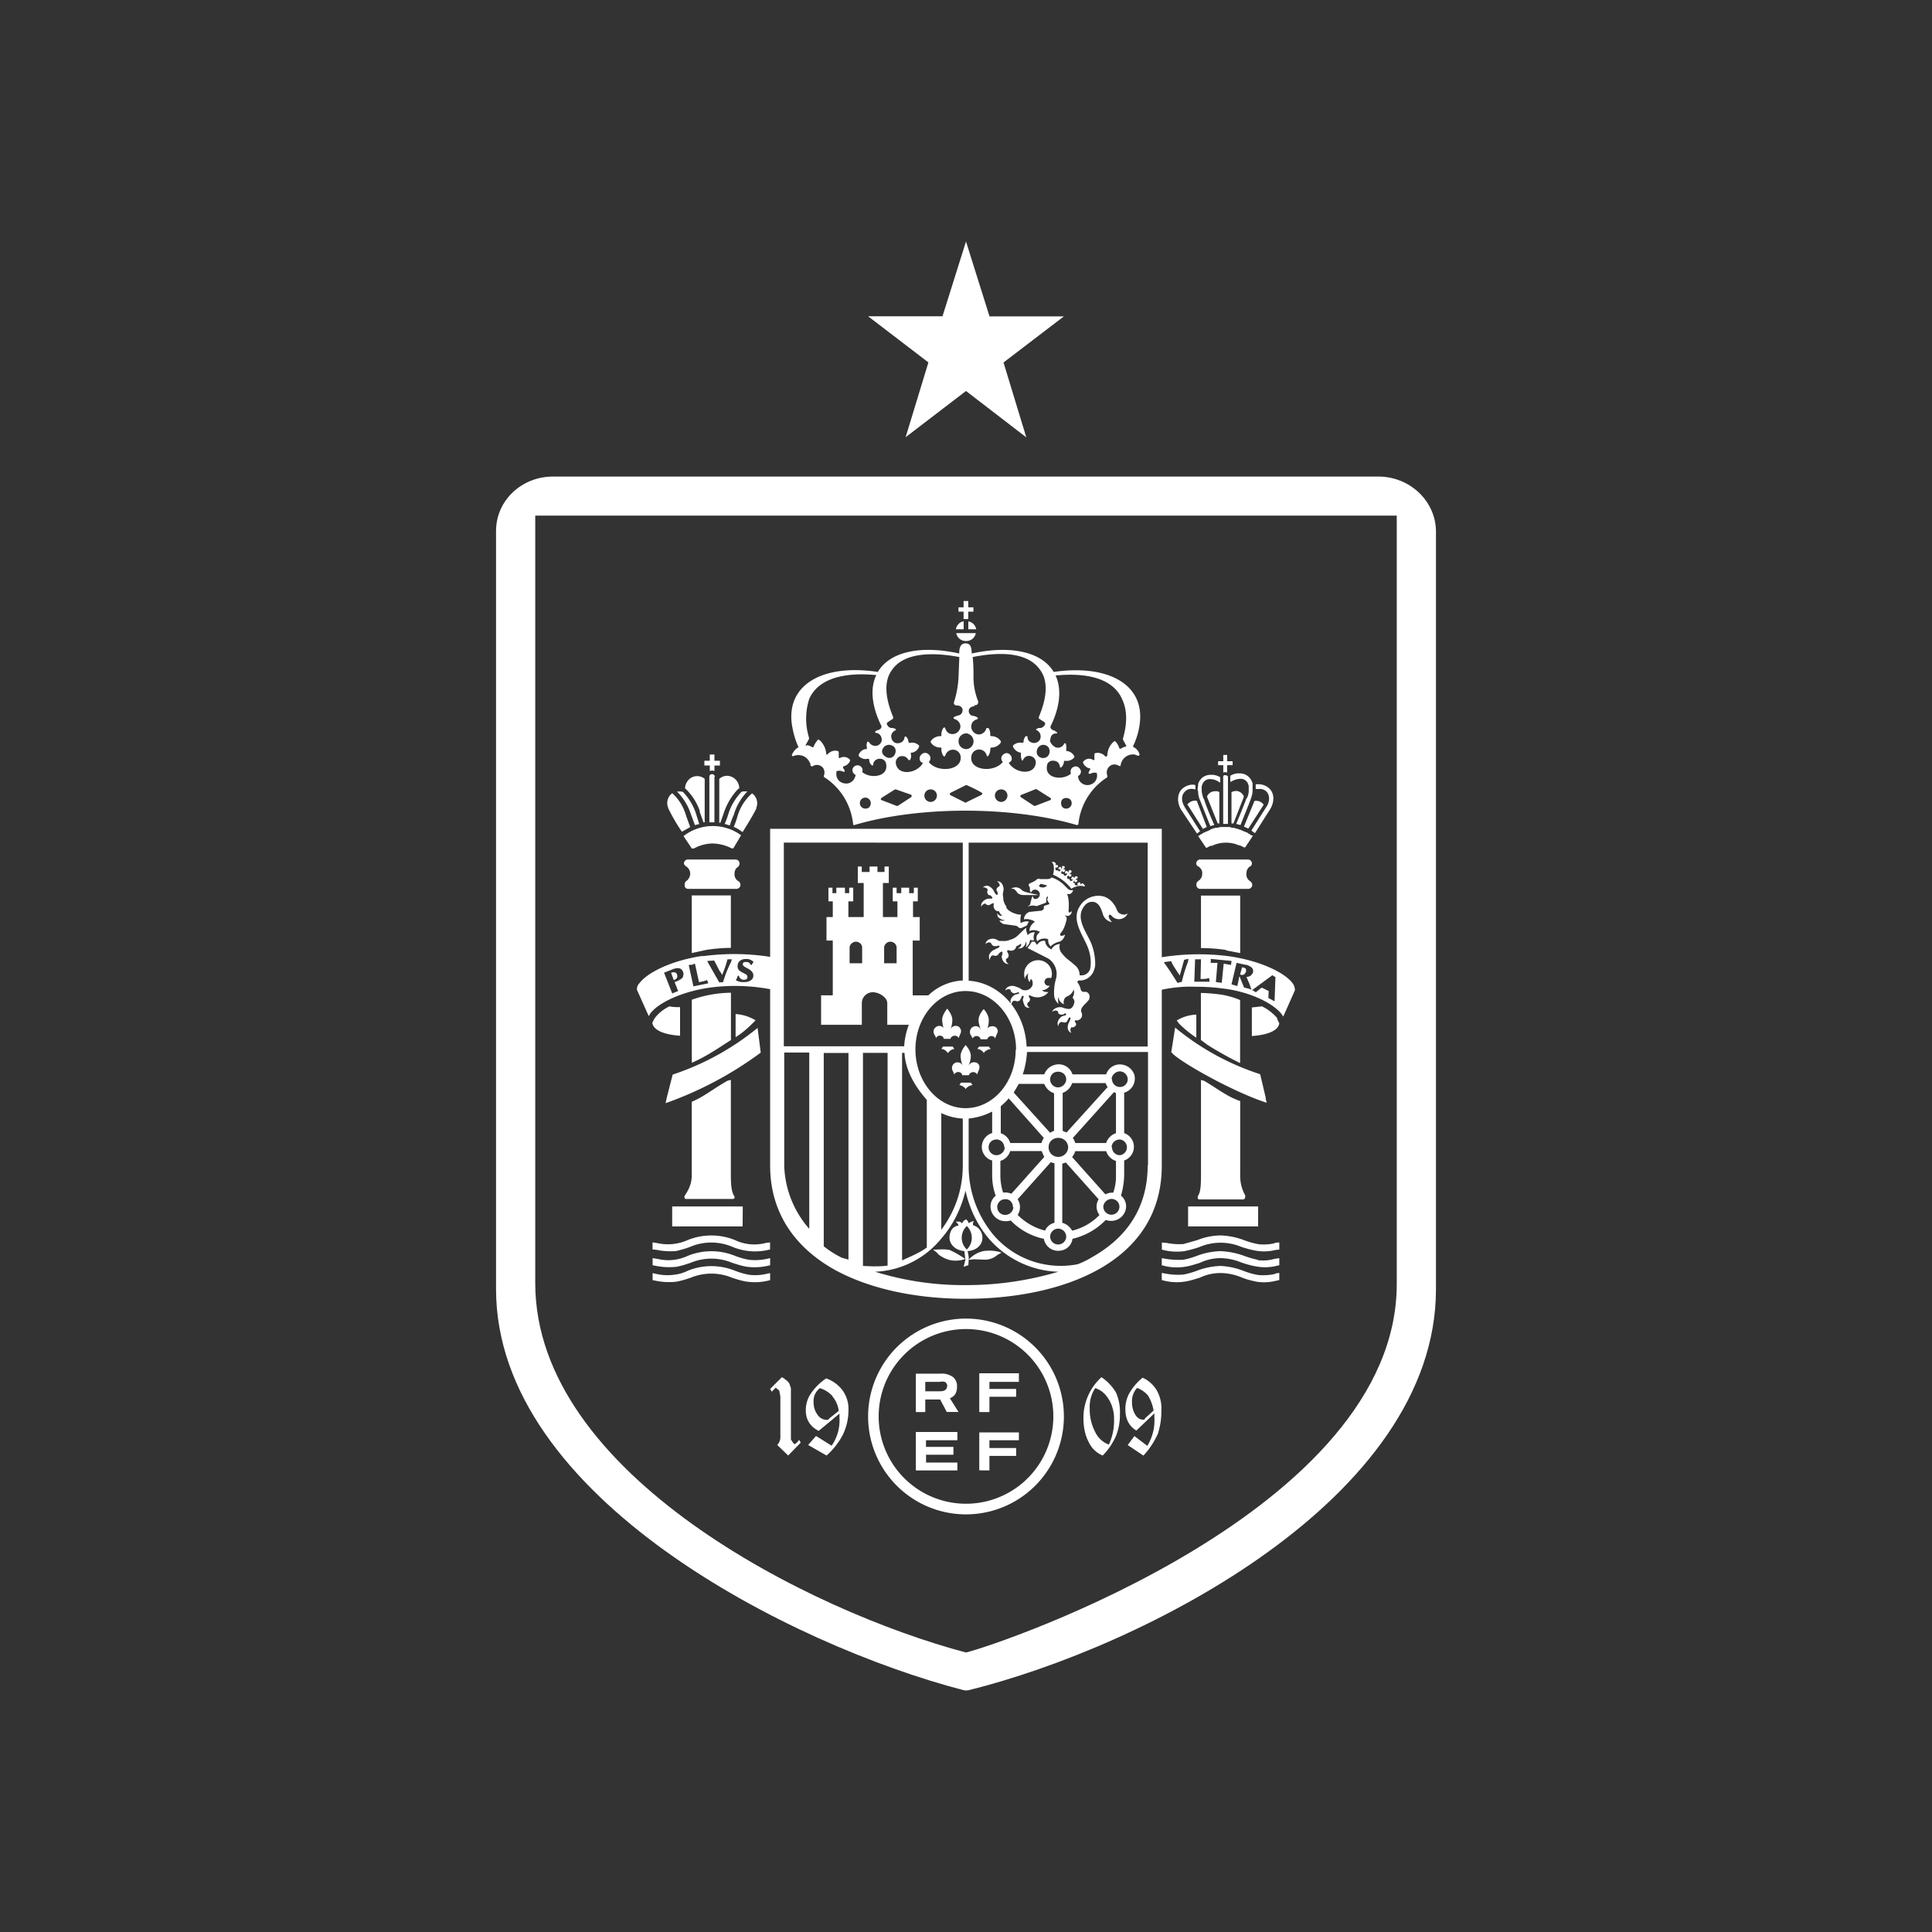 <svg xmlns="http://www.w3.org/2000/svg" width="24" height="24" fill="none" viewBox="0 0 24 24">
    <rect x="0" y="0" width="24" height="24" fill="#333333" stroke="none"/>
    <path fill="#fff" d="m12 21-.034-.005c-2.131-.555-5.804-2.393-5.804-4.982V6.596c0-.38.321-.68.715-.676h10.246c.389 0 .71.302.715.676v9.419c0 2.612-3.649 4.446-5.804 4.981zM6.649 6.405v9.535c0 2.375 3.42 4.077 5.351 4.588.438-.107 5.351-1.77 5.351-4.578V6.405zm4.135-2.476h.924L12 3l.292.93h.924l-.75.573.283.93L12 4.857l-.75.574.283-.929z"/>
    <path fill="#fff" d="m9.791 18.081.156-.16-.02-.034-.024.029-.015.014-.014.01c-.005 0-.02-.01-.03-.03l-.01-.014-.009-.014v-.638l-.02-.058a.13.13 0 0 0-.043-.044l-.024-.02-.025-.014-.146.146.02.034.048-.049.015.01.03.025.014.073v.505a.14.14 0 0 1-.039.098zm.681-.262a.7.7 0 0 0 .068-.297.4.4 0 0 0-.068-.243.43.43 0 0 0-.209-.156.7.7 0 0 0-.194.194.36.36 0 0 0-.059.205c0 .112.054.2.16.253l.258-.214v.048a.55.55 0 0 1-.097.35l-.194-.121-.098.112.229.131a.9.9 0 0 0 .204-.262m-.131-.472a.34.34 0 0 1 .078.18l-.122.097c0 .01-.01.014-.02.014h-.014a.14.14 0 0 1-.107-.063.25.25 0 0 1-.049-.155.2.2 0 0 1 .078-.176q.09.028.156.098zm3.522.491a.7.7 0 0 0 .049-.268.6.6 0 0 0-.049-.272.6.6 0 0 0-.18-.19.68.68 0 0 0-.224.511c0 .107.02.21.064.292a.33.33 0 0 0 .175.17.8.8 0 0 0 .165-.243m-.088-.453a.46.46 0 0 1 .064.244.7.7 0 0 1-.064.316.3.3 0 0 1-.17-.156.6.6 0 0 1-.068-.292.42.42 0 0 1 .068-.253q.104.031.17.142m.604.438a.9.9 0 0 0 .048-.301.46.46 0 0 0-.058-.253.4.4 0 0 0-.175-.156.7.7 0 0 0-.166.195.4.4 0 0 0-.048.204q.002.176.136.258l.224-.214v.048a.6.6 0 0 1-.088.356l-.16-.122-.083.112.195.131a1 1 0 0 0 .175-.262zm-.117-.486a.5.5 0 0 1 .068.185l-.107.097c0 .01-.005.01-.01.015h-.02c-.038 0-.072-.03-.092-.064a.3.3 0 0 1-.039-.155.24.24 0 0 1 .064-.175c.048.02.097.048.136.097m-1.046.258a1.216 1.216 0 1 1-2.432 0 1.216 1.216 0 0 1 2.432 0M12 16.51a1.085 1.085 0 1 0 0 2.17 1.085 1.085 0 0 0 0-2.17"/>
    <path fill="#fff" d="M11.494 17.385v.156h-.117v-.477h.301a.24.24 0 0 1 .156.039.14.14 0 0 1 .054.121.17.17 0 0 1-.024.098.15.15 0 0 1-.064.048l.107.17h-.146l-.082-.155zm.184-.219h-.184v.117h.175c.024 0 .048 0 .073-.015l.018-.021.006-.027q.002-.015-.004-.027l-.015-.022a.1.1 0 0 0-.069-.005m.487.375v-.482h.492v.107h-.366v.088h.332v.097h-.332v.19zm0 .724v-.471h.492v.097h-.366v.097h.332v.098h-.332v.18zm-.788-.476h.516v.102h-.39v.083h.341v.097h-.34v.097h.389v.098h-.516zm.841-2.248a.34.34 0 0 0-.184.107v-.02a.4.4 0 0 0-.015-.087c.107-.005.185-.073.185-.165a.16.16 0 0 0-.117-.156v-.03l.01-.023-.03.01a.1.1 0 0 0-.033.019l-.01-.024a.1.1 0 0 0-.024-.025l-.03.02-.019.029a.1.1 0 0 0-.03-.02h-.048l.025.025.01.024c-.079.005-.113.083-.113.15 0 .088.083.161.185.166l.01.088v.01a1.2 1.2 0 0 0-.195-.112c-.078-.015-.17 0-.204-.005.02.02.049.034.063.058a.4.4 0 0 0 .127.068c.068.02.146.015.214-.01l-.024.098.058-.02.005-.068h.034c.014-.01.097 0 .175 0a.23.23 0 0 0 .146-.058l.053-.03a.5.5 0 0 0-.223-.019m-.272-.165a.2.2 0 0 1 .063-.146.203.203 0 0 1 0 .292.2.2 0 0 1-.063-.146m.214-2.374-.02.029c.03 0 .06.02.079.048h.004v-.004a.13.13 0 0 1 .083-.044l-.024-.03zm-.491-.258c-.04 0-.073.034-.073.068 0 .015 0 .024.01.039l.024.044c.005-.02.024-.03.044-.03.024 0 .048.015.048.04h.083a.06.06 0 0 1 .02-.028.06.06 0 0 1 .034-.011q.035 0 .048.029l.02-.049a.07.07 0 0 0 .006-.061l-.015-.023a.06.06 0 0 0-.05-.018.07.07 0 0 0-.063.044.3.3 0 0 0 .024-.122c0-.063-.063-.136-.063-.136s-.063.073-.063.136q.002.065.024.122c0-.025-.034-.044-.058-.044m.413.156q.014-.03.05-.03c.023 0 .043.015.048.04h.082a.06.06 0 0 1 .05-.04c.023 0 .043.01.048.03l.02-.05a.1.1 0 0 0 .014-.038.063.063 0 0 0-.073-.063q-.043 0-.063.039v.005a.3.3 0 0 0 .024-.122c0-.068-.063-.136-.063-.136s-.064.068-.064.136c0 .044.015.078.025.117v.005c-.01-.04-.054-.054-.088-.04a.07.07 0 0 0-.044.063c0 .015 0 .025.01.04zm-.126.335a.07.07 0 0 0-.087-.034.07.07 0 0 0-.044.063c0 .01 0 .025.01.04l.019.043c.01-.02.029-.03.048-.03.025 0 .049.015.049.04h.083a.06.06 0 0 1 .053-.039c.02 0 .04.01.049.03l.02-.05a.1.1 0 0 0 .01-.034.06.06 0 0 0-.045-.066.1.1 0 0 0-.029-.002c-.024 0-.049.02-.063.044a.3.3 0 0 0 .03-.122c0-.068-.064-.136-.064-.136s-.063.068-.063.136q.002.06.024.117m-.02.214-.019.03a.13.13 0 0 1 .078.048H12v-.005a.13.13 0 0 1 .082-.043l-.024-.03zm-.082-.418-.02-.03h-.121l-.02.03c.03 0 .059.02.078.048l.01-.004a.1.1 0 0 1 .073-.044m1.226-2.165a.56.56 0 0 1 .228.175c.04-.029.112-.048.16-.029h.006c.01-.005-.015-.039-.03-.039h-.004l-.02.015v-.02c-.005-.01-.02-.01-.029 0 0 0-.01.005-.01.015l.015.014h-.005c-.01 0-.03.005-.034-.004-.005 0-.01-.01-.005-.02l-.014-.005c-.01-.01 0-.02.004-.029h.005v.015c.015.01.03 0 .034-.01v-.015h-.02v-.005l.02-.014h.005c0-.01 0-.024-.014-.024h-.015l-.015.024-.004-.015c-.01-.01-.025 0-.03.01v.02h.02v.004c-.01.01-.02.02-.034.01-.01 0-.01-.014-.01-.02h-.02c-.019-.019 0-.034 0-.043h.006l.01.01v.004c.014 0 .028 0 .028-.014v-.015h-.005l-.019-.005.024-.02q.007-.021-.014-.028h-.015v.005l-.01.024-.01-.015v-.004c-.014 0-.029 0-.029.019v.014h.025v.01c-.01.01-.025.024-.034.015-.01-.005-.01-.015-.01-.02h-.02c-.014-.01-.01-.024 0-.034v-.004l.01.014c.015 0 .025 0 .03-.02l-.005-.014h-.02l.015-.015h.005c0-.01 0-.02-.01-.024h-.024v.03h-.01l-.005-.015v-.005h-.01a.024.024 0 0 0-.02.02v.009h.025v.01c-.005.01-.01.02-.024.014l-.005-.01h-.024c-.01-.004-.01-.024-.01-.034h.014c.015 0 .02-.014.02-.024l-.01-.01h-.005l-.014.005v-.02c0-.019-.044-.028-.049-.019.034.03.03.107.015.156m-.132 1.07a.175.175 0 0 0-.219.112.18.18 0 0 0 .005.117c0-.015 0-.03.01-.039a.1.1 0 0 1 .03-.034q-.01.028-.006.049c0 .024.01.048.025.058l.004-.03.01-.004.01.005.01.029v.034a.1.1 0 0 1-.05.059.1.1 0 0 1-.077.004l-.024-.014c-.02-.015-.044-.02-.068-.03a.12.12 0 0 0-.083.005.07.07 0 0 0-.039.05.05.05 0 0 1 .058-.015c.01 0 .01.01.01.014.005.02.03.034.049.034l.044-.014.01.004q.004.015-.005.015l-.04.01a.12.12 0 0 0-.058.063c-.005.02 0 .049.01.063 0-.02.01-.044.03-.049h.019q.015.008.03.006a.05.05 0 0 0 .028-.015l.024-.049.01-.005q.009 0 .01.015l-.01.03c0 .028.015.058.024.082.015.02.04.024.064.024a.06.06 0 0 1-.034-.048l.01-.02c.024-.01.028-.034.024-.049l-.01-.014-.005-.015.005-.01h.01c.077.044.175.03.228-.039l-.039-.004c-.014 0-.024-.01-.039-.02a.12.12 0 0 0 .098-.058.05.05 0 0 1-.064-.03.05.05 0 0 1 .002-.037l.011-.016.017-.01a.05.05 0 0 1 .034 0c.005 0 .014 0 .02-.01a.17.17 0 0 0-.113-.204m-.316-.851c.01.014.03.024.049.03l.029.004h.194c-.058-.015-.126-.024-.18-.044a.1.1 0 0 1-.038-.024.1.1 0 0 0-.127-.01h.03c.019.01.028.024.048.044z"/>
    <path fill="#fff" d="M12.793 11.05c0 .01.005.03.014.04.01-.03.044-.049.073-.034a.058.058 0 0 1-.024.112.03.03 0 0 1-.02-.015.04.04 0 0 1-.004-.024.1.1 0 0 0-.015.024l-.02.078c-.004.02-.019.014-.029.029.083-.024.098 0 .112-.005l.107-.039c.005 0 .015-.014.01-.02v-.038l.01-.02h.01v.015c-.01.014-.01.03 0 .039l.004.01.015.024v.005l-.058.02c-.01.004-.015.009-.01.024 0 .01 0 .014-.01.024-.005.005-.014.014-.024.014l-.146.015a.1.1 0 0 0-.068.093c.039-.01.073 0 .112.014l.024.015-.024.02a.13.13 0 0 0-.044.096.13.13 0 0 1 .107 0l.024.01-.02.02a.08.08 0 0 0-.014.097.13.13 0 0 1 .122-.03l.014.006v.014a.1.1 0 0 0 .03.073.23.23 0 0 1 .107-.058c.039-.01.063-.049.073-.088-.073.04-.069-.01-.05-.024.04-.049.05-.097.069-.16v-.03a.1.1 0 0 1-.02-.029c.05.034.088-.02.083-.049-.029.03-.039.015-.039 0s.015-.146-.02-.214c.035.01.064-.005.074-.039v-.01c-.02.01-.049 0-.063-.014l-.034-.034a.4.4 0 0 0-.166-.107.08.08 0 0 1-.058.02h-.088c-.02-.01-.039 0-.049.014a.4.4 0 0 1-.077.039.03.03 0 0 0-.015.024l.005.01a.05.05 0 0 1 .01.044m.136-.072.078.02c-.02.029-.063.033-.098.014v-.015z"/>
    <path fill="#fff" d="M12.243 11.226c.015.02.04.024.059.01l.029-.015h.014v.01c-.01.039.01.078.044.088h.02q.015.036.043.058h-.01a.06.06 0 0 1-.053-.034c0 .02 0 .048.02.058q.034.03.078.03a.1.1 0 0 1-.073 0q.017.034.053.048l.146.02c.039.004.039.038.073.029q.038-.014.073-.034a.1.1 0 0 1 .024-.044.12.12 0 0 0-.078.005l-.029.01v-.03c0-.024 0-.049.01-.073a.2.2 0 0 1-.078-.014l-.029-.01c-.024-.015-.049-.024-.068-.049l-.005-.005-.005-.01v-.014l-.014-.02a.2.2 0 0 1-.025-.092l-.005-.039.01-.058a.13.13 0 0 0-.024-.078.06.06 0 0 0-.049-.024h-.01c.02.01.034.029.034.048q0 .015-.01.015-.036.024-.028.053l.01.01.004.025v.004q0 .016-.014.01h-.005l-.01-.014c-.015-.015-.01-.02-.03-.05a.14.14 0 0 0-.067-.048.1.1 0 0 0-.059.02c.02 0 .044.005.059.024v.015a.05.05 0 0 0 .014.058h.01a.05.05 0 0 1 .03.024c.004 0 .009.005.004.015l-.01.005h-.039a.12.12 0 0 0-.073.043.07.07 0 0 0-.015.053v.01a.06.06 0 0 1 .049-.044c0-.009 0-.004.005.001m1.153.063c-.073.16.054.326.112.467q.053.127.039.253l-.005.03a.116.116 0 0 1-.121.077c-.005 0-.01 0-.01-.01a.15.15 0 0 0-.059-.116c-.082-.073-.111-.083-.155-.141a.12.12 0 0 1-.03-.122.12.12 0 0 0-.097.053l-.01.015-.014-.01a.12.12 0 0 1-.063-.097.09.09 0 0 0-.088.034l-.014.015-.01-.015a.1.1 0 0 1-.015-.024h-.039a.4.4 0 0 1-.053.078l.258.131a.23.23 0 0 1 .097.248.6.6 0 0 0-.024.21c0 .038.024.077.053.106l-.005-.048c0-.01 0-.025.01-.034 0 .014 0 .034.015.048.01.015.029.03.048.04a.1.1 0 0 1 0-.05.07.07 0 0 1 .039-.049.14.14 0 0 0 .083-.087.13.13 0 0 1-.015.102c.02.02.03.05.02.069a.1.1 0 0 1-.044.068s-.03.014-.102-.015a.12.12 0 0 0-.113.03.1.1 0 0 0-.014.028.054.054 0 0 1 .064-.014c.004 0 .01.005.01.014 0 .02.024.035.048.03h.014l.025-.015c.01 0 .014.01.014.015l-.01.01-.038.01a.12.12 0 0 0-.054.063.07.07 0 0 0 .005.063q-.001-.038.034-.054h.015a.05.05 0 0 0 .058-.005l.005-.014.02-.034.014-.005.005.014a.2.2 0 0 1-.02.049.14.14 0 0 0-.014.083.07.07 0 0 0 .044.048.06.06 0 0 1-.005-.063c0-.005.01-.01.014-.005.025 0 .05-.02.05-.039 0-.02-.02-.029-.016-.039 0-.01.005-.01.01-.01a.068.068 0 0 0 .073-.097c-.034-.072.098-.13.098-.18a.063.063 0 0 0-.04-.077h-.034c-.014 0-.029-.01-.034-.03a.24.24 0 0 0-.043-.092l.014-.02c.088.01.17-.048.195-.13a.2.2 0 0 0 .014-.064.7.7 0 0 0-.048-.263c-.059-.146-.21-.32-.083-.472.049-.063.122-.053.151-.029.024.015.049.049.073.127a.14.14 0 0 0 .117.107.14.14 0 0 1-.044-.073l.01-.02.02.005a.12.12 0 0 0 .208-.02.1.1 0 0 1-.043.015.1.1 0 0 1-.044-.01c-.049-.014-.049-.077-.083-.116a.25.25 0 0 0-.122-.098.27.27 0 0 0-.32.151"/>
    <path fill="#fff" d="M12.472 11.952a.08.08 0 0 0 .053.024h.005c-.02-.014-.034-.029-.034-.053q.001-.015.01-.015c.02-.01.029-.034.02-.058l-.005-.01-.01-.02v-.009l.014-.01c.034.02.078.005.093-.024l.005-.02q.03-.013.058-.034l.005.01c0 .02-.02.04-.044.049.024 0 .049 0 .063-.015a.1.1 0 0 0 .04-.073q.015.036-.006.073a.1.1 0 0 0 .054-.078c0-.01.01-.014.014-.014l.005.005h.034a.12.12 0 0 1 .01-.098.1.1 0 0 0-.073.02l-.02.014-.004-.024c-.01-.02-.015-.049-.01-.068-.097.078-.107.122-.2.15a.2.2 0 0 1-.097.015h-.039l-.048-.024a.12.12 0 0 0-.088.01.07.07 0 0 0-.034.048v.005a.06.06 0 0 1 .059-.02l.014.015c.005.02.03.034.049.03h.014l.02-.005h.01c.01 0 .01.01.004.014v.005l-.068.034a.12.12 0 0 0-.058.063.1.1 0 0 0 .005.054l.005.01c0-.025.01-.049.029-.059h.02c.014.01.038.005.053-.01a.1.1 0 0 1 .034-.034l.01-.004q.009 0 .01.014c0 .015 0 .025-.01.04q0 .042.029.077"/>
    <path fill="#fff" d="M9.567 14.48c0 .55.272.988.778 1.28.428.243 1.012.374 1.654.374 1.178 0 2.433-.438 2.433-1.654v-4.184H9.567zm.973 1.168c-.025-.01-.083-.02-.102-.034a1.2 1.2 0 0 1-.205-.132V13.08h.307zm.18.078v-2.647h.306v2.642c-.048.01-.136.01-.184.01zm1.284.238a3.7 3.7 0 0 1-1.133-.166 1.12 1.12 0 0 0 .827-.418c.146-.17.243-.37.296-.589.05.224.146.429.297.604.214.243.526.394.856.403a4 4 0 0 1-1.143.166m-.798-.306v-2.579h.03c.01.214.13.418.277.584v1.834c-.083.063-.214.117-.307.16m.487-.38v-1.45a.7.7 0 0 0 .267.068v.584c0 .292-.092.564-.267.798m2.564-.803c0 .501-.234.886-.691 1.143a1 1 0 0 1-.18.088 1.1 1.1 0 0 1-1.041-.36 1.33 1.33 0 0 1-.312-.866v-.584a.8.8 0 0 0 .292-.087v.267a.18.18 0 0 0-.121.224c.02.058.063.102.121.117v.185q0 .13.044.253a.17.17 0 0 0-.064.122.18.18 0 0 0 .045.13.18.18 0 0 0 .136.064c.024 0 .048 0 .068-.01a.8.8 0 0 0 .413.229.18.18 0 0 0 .21.146.17.17 0 0 0 .146-.146.84.84 0 0 0 .413-.234c.097.034.2-.01.239-.102a.17.17 0 0 0-.05-.2 1 1 0 0 0 .04-.252v-.185a.18.18 0 0 0 0-.34v-.502a.184.184 0 0 0 .126-.224.19.19 0 0 0-.228-.121.18.18 0 0 0-.122.117h-.418a.18.18 0 0 0-.224-.117.19.19 0 0 0-.127.117h-.267q.044-.132.053-.278h1.503v1.411zm-1.693.355a.2.2 0 0 0-.103-.014.7.7 0 0 1-.034-.21v-.184a.18.18 0 0 0 .122-.122h.39l.033.073zm.024.166a.101.101 0 0 1-.17.07.1.1 0 0 1-.03-.07c0-.054.044-.098.098-.098.058-.004.097.044.097.098zm.054-.098.413-.462c.01.01.024.01.044.015v.74a.17.17 0 0 0-.117.097.73.73 0 0 1-.34-.195.18.18 0 0 0 0-.194m.384-.646c0-.069.053-.117.121-.117a.12.12 0 0 1 .122.121.123.123 0 0 1-.208.081.12.12 0 0 1-.035-.085m.117 1.011a.1.1 0 0 1 .102.098.1.1 0 0 1-.17.07.1.1 0 0 1-.03-.07c0-.049.044-.098.098-.098m.053-.073v-.734l.044-.015.408.457a.17.17 0 0 0 .01.195.7.7 0 0 1-.34.195.2.2 0 0 0-.122-.098m.122-.817a.2.2 0 0 0 .039-.073h.384a.19.19 0 0 0 .122.122v.185a.6.6 0 0 1-.034.209h-.02c-.03 0-.053.01-.078.02zm.486.52c.059 0 .102.044.102.098a.1.1 0 0 1-.17.07.1.1 0 0 1-.03-.07c0-.049.05-.097.098-.097m.005-.642c0-.058.049-.097.102-.097a.098.098 0 0 1 0 .195.097.097 0 0 1-.097-.097zm0-.846c0-.049.049-.097.102-.097a.1.1 0 0 1 .098.097.095.095 0 0 1-.098.097.097.097 0 0 1-.097-.097zm.03.16.024.015v.496a.19.19 0 0 0-.122.122h-.384a.2.2 0 0 0-.03-.063zm-.59.502-.048-.02v-.472a.19.19 0 0 0 .117-.121h.418q.002.02.024.048zm-.107-.56a.1.1 0 0 1-.097-.097c0-.059.044-.098.098-.098.058 0 .102.04.102.098a.105.105 0 0 1-.098.097zm-.048.073v.467a.2.2 0 0 0-.049.024l-.452-.5.063-.108h.316a.2.2 0 0 0 .122.117m-.127.555a.2.2 0 0 0-.029.063h-.389a.18.18 0 0 0-.117-.122v-.335c.034-.03.068-.059.098-.098zm-.486.117c0 .053-.049.097-.102.097a.097.097 0 0 1-.098-.098c0-.058.044-.097.098-.097.053 0 .097.044.097.098zm-.448-3.785h2.224V13h-1.504c-.02-.438-.33-.793-.72-.817zm.584 2.573c0 .4-.277.725-.623.725-.34 0-.622-.326-.622-.73 0-.399.277-.725.622-.725.346 0 .628.326.628.73zm-.657-2.573v1.712a.66.66 0 0 0-.428.185h-.194v-.681h.087v-.292h-.083v-.195h.059v-.17h-.049v.068h-.058v-.068h-.098v.068h-.058v-.068h-.048v.17h.058v.195h-.18v-.423h.073v-.205h-.053v.068H10.9v-.068h-.098v.068h-.097v-.068h-.049v.205h.073v.423h-.19v-.195h.06v-.17h-.05v.068h-.053v-.068h-.107v.068h-.048v-.068h-.05v.17h.054v.195h-.078v.292h.078v.68H10.2v.366h.506v-.268c0-.078.063-.136.136-.136.078 0 .18.063.18.136v.268h.268a.9.9 0 0 0-.058.267H9.737v-2.53zm-.822 1.303v.195h-.155v-.195c0-.038.038-.073.077-.073.044 0 .078.035.078.073m-.428 0v.195h-.156v-.195c0-.038.04-.073.078-.073.044 0 .078.035.078.073m-.973 1.304h.316v2.19a1.24 1.24 0 0 1-.311-.789v-1.4zm-.55-2.35a.05.05 0 0 0-.048-.048h-.594a.05.05 0 0 0-.049.049c0 .014.015.029.03.038.029.02.048.054.048.088s-.019.073-.048.092a.05.05 0 0 0-.02.05c-.005.028.015.048.044.048h.598a.05.05 0 0 0 .05-.049.05.05 0 0 0-.03-.049.1.1 0 0 1-.044-.087c0-.034.01-.068.044-.088a.07.07 0 0 0 .02-.048zm.04 4.262H8.35v.248h.875zM8.773 11.8c.097-.015.204-.025.306-.025v-.652h-.486v.716zm.267 1.624c-.184.103-.287.195-.447.263v.915c0 .121-.054.2-.088.253-.005.014-.005.029.01.039h.589c.02 0 .029-.02.014-.04-.029-.048-.039-.126-.039-.252v-1.187zm.098-.827v.287c.078-.048.146-.107.214-.175l.034-.034a.54.54 0 0 0-.248-.078m.38 2.842a.56.56 0 0 1-.39-.035.78.78 0 0 0-.584 0 .6.6 0 0 1-.375.039l-.063-.01v.088l.05.005q.119.025.242.015c.059-.015.122-.03.18-.054a.67.67 0 0 1 .516 0 .73.73 0 0 0 .472.034v-.087z"/>
    <path fill="#fff" d="M9.518 15.64a.7.7 0 0 1-.219.009 1 1 0 0 1-.17-.049.78.78 0 0 0-.584 0 .57.57 0 0 1-.375.039l-.063-.01v.088l.05.01q.12.022.242.01c.059-.01.122-.03.18-.05a.67.67 0 0 1 .516 0c.063.02.122.04.19.05q.142.017.282-.02v-.088z"/>
    <path fill="#fff" d="M9.518 15.825a.6.6 0 0 1-.219.01 1 1 0 0 1-.17-.05.78.78 0 0 0-.584 0 .5.5 0 0 1-.17.05.6.6 0 0 1-.204-.006l-.064-.014v.087l.05.01q.12.023.242.01c.059-.01.122-.03.18-.049a.67.67 0 0 1 .516 0c.063.02.122.04.19.049a.7.7 0 0 0 .282-.02v-.087zm-.438-3.493a1.5 1.5 0 0 0-.486.087v.783c.146-.063.277-.146.409-.233l.077-.049zm-.797 1.303-.015.069a4.5 4.5 0 0 0 1.182-.628l-.039-.307a3.3 3.3 0 0 1-1.055.58zm.073-1.556-.02.005.034.092.02-.01c.024-.014.029-.039.019-.063a.04.04 0 0 0-.049-.024z"/>
    <path fill="#fff" d="M8.73 11.874c-.398.058-.695.214-.787.34a.1.1 0 0 0-.03.083l.146.326.02-.034c.112-.146.423-.278.744-.321.27-.036.546-.024.813.034v-.404a2.9 2.9 0 0 0-.905-.02zm-.242.253c-.01.029-.05.053-.108.073l.044.111-.073.03-.102-.258.112-.044c.078-.03.112 0 .122.03.01.019.01.043 0 .058zm.126.126-.058-.263.01-.005h.029l.024-.01.014-.004.05.229a.5.5 0 0 0 .101-.025l.015.04zm.467-.302q-.06.118-.097.244v.005l-.049.004-.146-.257v-.01l.083-.005.068.131c.015.015.02.03.03.049a1.4 1.4 0 0 0 .067-.195h.054zm.063.22a.2.2 0 0 0 .02-.05h.014c.01.03.03.05.059.05.024 0 .048-.005.048-.035 0-.024-.02-.034-.048-.048-.04-.02-.083-.04-.073-.098 0-.039.039-.082.116-.077.03 0 .054.014.073.029h.005v.01l-.02.034h-.014a.05.05 0 0 0-.018-.026.05.05 0 0 0-.03-.009q-.047-.005-.049.025c0 .024.024.034.049.048.039.02.087.05.082.098 0 .048-.048.078-.116.078h-.025a.2.2 0 0 1-.078-.025z"/>
    <path fill="#fff" d="M8.448 12.866v-.355c-.049 0-.088 0-.131-.01a.5.5 0 0 0-.176.137l-.014.02-.024.048c.014.092.145.146.34.16zM11.97 7.69h.058v-.092h.064v-.054h-.064v-.078h-.058v.078h-.063v.054h.063v.097zM9.917 9.276c.005.005 0 .01-.005.01a.2.2 0 0 0-.073.087c-.005.01 0 .015.005.02h.01c.078-.034.17 0 .204.078.01.014.01.024.01.039l.014.01h.01a.097.097 0 0 1 .132.019.1.1 0 0 1 .01.097v.015c.209.131.34.35.364.588 0 .01.005.01.015.01.803-.238 1.956-.238 2.763 0 .005 0 .015 0 .02-.01a.78.78 0 0 1 .36-.584v-.019a.104.104 0 0 1 .048-.131.1.1 0 0 1 .098.01h.019v-.01a.156.156 0 0 1 .175-.132l.039.015c.01 0 .015 0 .02-.01v-.01a.14.14 0 0 0-.073-.087c-.005 0-.01-.01-.005-.015a.9.9 0 0 0 .082-.282c.059-.486-.399-.734-1.07-.637-.146-.248-.53-.336-1.017-.229-.005-.048 0-.126-.078-.126-.073 0-.078.078-.078.126-.486-.107-.865-.02-1.011.229-.672-.102-1.129.15-1.07.637q.022.16.082.292m.837.769a.07.07 0 0 1-.066-.039.07.07 0 0 1 .011-.076.07.07 0 0 1 .075-.017.07.07 0 0 1 .043.064c0 .038-.024.068-.063.068m.57-.146-.171.112h-.015l-.19-.073c-.004 0-.01-.01-.004-.015l.004-.01.17-.107h.01l.195.068zm.238.063a.078.078 0 1 1 .077-.078.08.08 0 0 1-.077.078m.632-.088q-.1.047-.2.098l-.194-.098v-.02l.005-.004.194-.097h.01c.063.029.127.058.19.097l.005.01zm.243.088a.08.08 0 0 1-.078-.078c0-.044.034-.078.078-.078s.078.034.078.078a.08.08 0 0 1-.078.078m.613-.024-.19.073h-.014l-.17-.112v-.02l.194-.078.01.005.17.107c.005.005.01.015 0 .025m.195.107a.06.06 0 0 1-.06-.042l-.004-.026c0-.04.025-.064.064-.064s.068.025.068.064c0 .038-.03.068-.068.068m-.195-.866c0-.04.03-.068.068-.068.01 0 .015 0 .015-.01l-.005-.005c-.015-.01-.03-.024-.044-.024-.024-.01-.039-.03-.034-.049.092-.185.156-.428.063-.632.414-.04.72.048.827.296.064.137.064.297.01.487v.014l.039.073v.015h-.005a.1.1 0 0 0-.058.024h-.02a.2.2 0 0 0-.048-.087c-.015-.015-.025.005-.034.01a.24.24 0 0 0-.069.165l-.01.01h-.014a.12.12 0 0 0-.131-.04l-.005.01v.059c.005.01 0 .014-.005.014h-.01a.09.09 0 0 0-.126.025v.01c.014.034.048.063.078.068q.014 0 .014.014h-.005l-.019.04c0 .004 0 .014.01.014h.014a.1.1 0 0 1 .078-.01.12.12 0 0 1-.01.09.12.12 0 0 1-.073.056.117.117 0 0 1-.146-.083l-.004-.024c.029-.015.048-.049.029-.083-.02-.034-.054-.048-.088-.029-.029.015-.039.049-.029.083-.107.087-.326.058-.297-.098 0-.038.04-.073.088-.063h.005c.039.005.063.034.068.073 0 .005 0 .01.01.01h.004a.1.1 0 0 0 .035-.068l.004-.015h.015a.12.12 0 0 0 .107-.039l.005-.014a.12.12 0 0 0-.088-.068h-.014v-.02a.2.2 0 0 0-.005-.073l-.015-.005-.005.005a.084.084 0 0 1-.112.044q-.071-.046-.063-.097zm-.02.117c.02.038.005.092-.033.111a.083.083 0 0 1-.112-.034.09.09 0 0 1 .02-.097.08.08 0 0 1 .09-.016q.015.008.026.02s.01.006.01.016m-.914-.536c.015 0 .03-.01.034-.029v-.02a.8.8 0 0 1-.058-.3c0-.084 0-.161-.01-.249.39-.078.69-.039.827.146.136.165.073.413-.005.598v.02l.073.048c.02.025-.02.064-.049.069-.019 0-.034 0-.048.01-.01 0-.01.009-.01.014l.01.005c.039.02.058.068.039.112a.083.083 0 0 1-.107.039.07.07 0 0 1-.049-.069c0-.004 0-.01-.01-.01h-.01a.1.1 0 0 0-.029.069c0 .005 0 .01-.01.014h-.009a.13.13 0 0 0-.112.034v.015a.13.13 0 0 0 .088.073h.01v.02c0 .024 0 .048.01.068 0 .01.004.01.014.01l.005-.01a.08.08 0 0 1 .045-.043.08.08 0 0 1 .062.004.08.08 0 0 1 .048.087c-.024.151-.258.122-.335-.01.034-.014.048-.048.029-.082-.015-.03-.049-.049-.083-.03s-.049.054-.03.088l.01.015c-.111.14-.428.107-.389-.078a.097.097 0 0 1 .19 0l.01.01.01-.01a.15.15 0 0 0 .024-.078c0-.014 0-.024.02-.024a.14.14 0 0 0 .111-.063v-.015a.14.14 0 0 0-.112-.063c-.024 0-.02-.01-.02-.025a.12.12 0 0 0-.023-.077h-.02l-.005.004c-.014.054-.068.088-.117.073-.048-.014-.082-.068-.068-.116.005-.034.034-.059.069-.069.01 0 .01-.01.01-.014l-.006-.01a.2.2 0 0 0-.058-.02c-.024 0-.049-.028-.049-.058 0-.034.03-.058.064-.058.01-.015.014-.015.019-.015m-.024.438a.097.097 0 0 1-.078.107.097.097 0 0 1-.107-.082v-.03a.097.097 0 0 1 .107-.082c.044.014.073.043.078.087m-1.002-.89c.136-.18.438-.219.826-.146l-.01.253a1.2 1.2 0 0 1-.053.297l-.005.02c0 .019.015.028.034.033.034-.005.069.015.074.049v.01c0 .029-.02.058-.05.063a.2.2 0 0 0-.053.02q-.014.002-.005.019l.005.005c.054.014.088.068.073.116-.014.049-.068.083-.117.069-.034-.005-.058-.035-.068-.069 0-.01-.01-.01-.014-.01l-.01.006a.16.16 0 0 0-.024.077c0 .015.005.025-.015.025a.14.14 0 0 0-.117.063v.015a.14.14 0 0 0 .117.063c.02 0 .015.01.015.024q.002.046.024.078c.005.01.015.01.02.005l.004-.005a.1.1 0 0 1 .08-.074.097.097 0 0 1 .11.074c.034.185-.287.219-.394.078a.07.07 0 0 0 .02-.046.06.06 0 0 0-.02-.047.06.06 0 0 0-.046-.02.06.06 0 0 0-.046.02.064.064 0 0 0 0 .097l.02.006c-.074.136-.312.165-.337.01a.08.08 0 0 1 .034-.081.1.1 0 0 1 .03-.012h.005a.085.085 0 0 1 .087.048h.02a.1.1 0 0 0 .01-.073V9.35h.014a.12.12 0 0 0 .088-.073v-.015a.12.12 0 0 0-.112-.034h-.01c-.01 0-.005-.01-.01-.014a.1.1 0 0 0-.029-.063h-.015l-.005.004c0 .05-.043.078-.087.078-.049 0-.078-.044-.078-.087 0-.034.024-.059.049-.073.01 0 .01-.005.01-.01l-.01-.01a.1.1 0 0 0-.049-.01c-.03 0-.068-.048-.049-.068l.073-.048v-.02c-.077-.185-.14-.433-.004-.598m-.122.988a.083.083 0 0 1 .112-.035l.02.01c.033.03.033.078.004.117-.029.034-.078.034-.112.005-.039-.025-.044-.068-.024-.098m-.959-.044.04-.073v-.015a.8.8 0 0 1 .004-.486c.112-.244.419-.331.832-.292-.097.2-.029.447.063.632.005.02-.01.04-.034.049a.1.1 0 0 0-.043.02V9.1l.01.005c.043 0 .072.044.072.087a.08.08 0 0 1-.087.073.09.09 0 0 1-.073-.048l-.015-.005-.005.005a.1.1 0 0 0-.005.068v.02h-.014a.11.11 0 0 0-.088.072v.015c.03.029.068.044.112.034h.015l.005.02c0 .024.014.048.034.063h.01l.004-.01c0-.044.044-.078.088-.073.039 0 .073.034.073.068.03.156-.195.185-.297.097l.005-.024a.064.064 0 0 0-.125-.015.064.064 0 0 0 .037.073.12.12 0 0 1-.084.104.1.1 0 0 1-.047.003.116.116 0 0 1-.107-.131v-.02a.1.1 0 0 1 .083.005h.02v-.014l-.02-.034v-.015l.01-.005a.11.11 0 0 0 .077-.068v-.01a.1.1 0 0 0-.126-.024h-.015v-.073l-.005-.01c-.048-.02-.102 0-.136.04h-.014v-.01a.26.26 0 0 0-.073-.16c-.01-.006-.025-.025-.034-.01a.3.3 0 0 0-.05.082c-.004.01-.014.01-.019.005a.3.3 0 0 0-.058-.024c-.02.014-.024.004-.02 0zm1.961-1.533c-.049.005-.088.049-.097.098h.097zm.058 0v.098h.098a.12.12 0 0 0-.098-.098M12 7.963a.12.12 0 0 0 .122-.098h-.243a.12.12 0 0 0 .121.098m3.552 2.763-.004-.019a.05.05 0 0 0-.045-.03h-.594a.05.05 0 0 0-.049.049c0 .014.01.034.03.039.03.024.049.053.044.087a.1.1 0 0 1-.044.088.1.1 0 0 0-.021.02.1.1 0 0 0-.008.028c0 .03.02.054.048.054h.599a.05.05 0 0 0 .048-.049.06.06 0 0 0-.029-.048.1.1 0 0 1-.043-.098.1.1 0 0 1 .048-.087c.01 0 .02-.02.02-.034m.077 4.261h-.87v.248h.87zm-.399-3.181.176.034v-.715h-.487v.652q.16.001.312.024zm-.272 1.62-.039-.01v1.187c0 .122-.005.2-.034.248-.014.02-.005.049.01.049h.55c.014 0 .024-.02.024-.034v-.015a.5.5 0 0 1-.063-.253v-.92c-.166-.058-.268-.145-.448-.252m-.097-.822a.5.5 0 0 0-.243.073l.029.039q.098.097.214.175v-.292zm.764 2.85a1 1 0 0 1-.17-.048.9.9 0 0 0-.293-.059.8.8 0 0 0-.291.059l-.17.048a.8.8 0 0 1-.21-.014l-.058-.005v.088a.7.7 0 0 0 .282.019c.068-.015.126-.03.19-.053a.67.67 0 0 1 .515 0c.059.019.122.038.185.048q.123.02.243-.01l.044-.004v-.088c-.024 0-.044 0-.063.01a.6.6 0 0 1-.204.01"/>
    <path fill="#fff" d="M15.624 15.649a1 1 0 0 1-.17-.049 1 1 0 0 0-.292-.058.9.9 0 0 0-.292.058 1 1 0 0 1-.17.049 1 1 0 0 1-.21-.01l-.058-.01v.088a.65.65 0 0 0 .282.02c.069-.01.127-.03.19-.049a.6.6 0 0 1 .253-.059.7.7 0 0 1 .263.054c.058.02.121.039.185.049a.6.6 0 0 0 .243-.005l.044-.01v-.088l-.064.01a.5.5 0 0 1-.204.015z"/>
    <path fill="#fff" d="M15.624 15.838a1 1 0 0 1-.17-.048.9.9 0 0 0-.292-.064.9.9 0 0 0-.292.059 1 1 0 0 1-.17.048.8.8 0 0 1-.21-.01l-.058-.01v.088a.65.65 0 0 0 .282.02c.069-.01.127-.03.19-.049a.6.6 0 0 1 .253-.058.7.7 0 0 1 .263.053c.058.025.121.04.185.054q.121.02.243-.01l.044-.01v-.087a.14.14 0 0 0-.064.014.7.7 0 0 1-.204.01m-.219-2.632v-.783a1 1 0 0 0-.277-.073 2 2 0 0 0-.21-.015v.584l.079.059q.196.124.408.228"/>
    <path fill="#fff" d="M14.554 13.072c.044.082.73.481 1.182.627-.005-.02-.014-.043-.014-.068l-.068-.287a3.2 3.2 0 0 1-1.056-.579l-.049.311zm.925-1.002v-.02c0-.024-.025-.03-.05-.034l-.024.088c.015.01.035.01.05 0a.1.1 0 0 0 .024-.034"/>
    <path fill="#fff" d="M16.057 12.214c-.092-.126-.389-.277-.788-.335a2.9 2.9 0 0 0-.905.024v.408a1.7 1.7 0 0 1 .496-.053q.158-.001.317.02c.32.033.632.175.744.32l.02.03.145-.326a.14.14 0 0 0-.029-.088m-1.299-.268a2 2 0 0 0-.078.253h-.01l-.038.01h-.005c-.049-.078-.097-.156-.165-.248v-.01l.082-.01h.005c.02.05.049.088.073.127l.034.049.054-.195h.004l.044-.01.005-.004zm.268.244v.005h-.19l.01-.278h.073l-.005.244c.039 0 .068 0 .097-.01h.01v.01zm.253-.205-.078-.014-.024.238-.073-.01.02-.238h-.088l.005-.01v-.039l.257.025v.01l-.005.029v.01zm.253.302-.078-.02-.049-.121s0-.01-.01-.015l-.024.117h-.005l-.068-.02.063-.267.112.024c.025 0 .044.015.064.025q.036.023.029.068a.1.1 0 0 1-.032.043.1.1 0 0 1-.05.015l.038.088.01.03.014.038h-.014zm.301.15h-.004l-.069-.038h-.004v-.005l.004-.083-.087-.043-.073.058-.039-.024h-.01l.258-.19v.005l.015.01.02.01z"/>
    <path fill="#fff" d="M15.857 12.637a.6.6 0 0 0-.18-.136l-.126.014v.355c.2-.014.326-.068.34-.155v-.005l-.024-.049c0-.01 0-.014-.01-.024m-.71-2.408v-.39l-.024-.01h-.03a.11.11 0 0 0-.097.06v.014l.131.326zm-.399-.234.01.01.185.292.048-.024-.121-.317-.005-.01h-.03a.13.13 0 0 0-.087.05m.759.297.185-.287.005-.01a.11.11 0 0 0-.088-.048h-.024l-.005.01-.127.31zm-.311-.696a.06.06 0 0 1 .048 0v-.092h.068v-.049h-.068v-.078h-.048v.078h-.064v.049h.064z"/>
    <path fill="#fff" d="m14.87 10.355.024-.02.014-.009-.19-.297v-.005l-.004-.004c-.04-.068-.04-.137 0-.18a.11.11 0 0 1 .097-.04l.039.006v-.049c-.01-.01-.024-.01-.039-.01a.2.2 0 0 0-.136.063c-.054.064-.054.166 0 .253zm.014-.53v.015c0 .034.01.073.024.102l.127.32.049-.014c-.04-.092-.098-.223-.127-.32l-.005-.006a.3.3 0 0 1-.024-.097v-.063l.005-.005a.097.097 0 0 1 .107-.078c.044 0 .082.02.117.044v-.068a.2.2 0 0 0-.117-.03.17.17 0 0 0-.098.03.17.17 0 0 0-.058.083v.019a.2.2 0 0 0-.005.068zm.754-.024a.12.12 0 0 1 .097.034c.04.048.04.117 0 .185l-.005.005-.184.291.01.01.033.024.185-.291c.059-.093.059-.195 0-.258a.2.2 0 0 0-.131-.059h-.044v.059zm-.185.097a.11.11 0 0 0-.097-.073l-.034.005-.024.01v.389h.024l.126-.321v-.01z"/>
    <path fill="#fff" d="M15.288 9.714a.23.23 0 0 1 .117-.039.096.096 0 0 1 .102.073l.005.01v.053a.2.2 0 0 1-.02.098l-.01.014q-.06.158-.126.312l.054.014.126-.316v-.005a.3.3 0 0 0 .024-.102v-.102l-.005-.005a.16.16 0 0 0-.155-.112.2.2 0 0 0-.117.03v.072h.005zm-.034-.068c-.01-.015-.034-.02-.049-.015a.03.03 0 0 0-.01.015v.589h.059zm.272.715-.01-.005h-.009l-.005-.005v-.004l-.083-.034-.004-.005h-.01a.4.4 0 0 0-.063-.02l-.015-.005c-.015 0-.03 0-.049-.01h-.116l-.04.01h-.019a.4.4 0 0 0-.063.02l-.015.01-.078.034-.019.014-.015.005c-.005.01-.024.015-.029.02l.098.145h.01a.3.3 0 0 1 .048-.024h.015a.4.4 0 0 1 .175-.039c.053 0 .112.01.16.034h.015l.048.024h.015l.097-.145a.07.07 0 0 1-.043-.02zm-6.591-.141h.014l.049-.141a.8.8 0 0 1 .175-.282h.01a.156.156 0 0 0-.151-.16.15.15 0 0 0-.097.038zm.068.015.063.019c.02-.068.039-.107.049-.131a.7.7 0 0 1 .17-.292h-.049l-.024.005a.7.7 0 0 0-.16.262 1 1 0 0 1-.05.137m.116.039c.04.014.073.039.107.063.059-.098.122-.195.17-.292v-.01a.15.15 0 0 0-.053-.18l-.005.005a.6.6 0 0 0-.175.277 1 1 0 0 1-.048.137zm-.428-.195.049.136h.015v-.54a.146.146 0 0 0-.21.024.16.16 0 0 0-.034.098h.005a.7.7 0 0 1 .18.282zm-.389-.039q.074.153.17.292l.103-.058-.05-.137a.6.6 0 0 0-.165-.277l-.01-.005a.15.15 0 0 0-.048.18zm.516-.462a.08.08 0 0 1 .058 0V9.51h.068v-.06h-.068v-.077h-.058v.077H8.75v.059h.068zm.063.073a.034.034 0 0 0-.034-.034c-.024 0-.034.014-.034.034v.564h.063v-.564zm-.39.734.098.146c0 .01.01.01.02.01h.01a.5.5 0 0 1 .233-.063.55.55 0 0 1 .233.058q.023.009.03-.005l.092-.155a.594.594 0 0 0-.715.01m.093-.267.049.131.053-.014-.043-.137a.7.7 0 0 0-.16-.262l-.025-.005h-.049q.124.125.175.287"/>
</svg>
